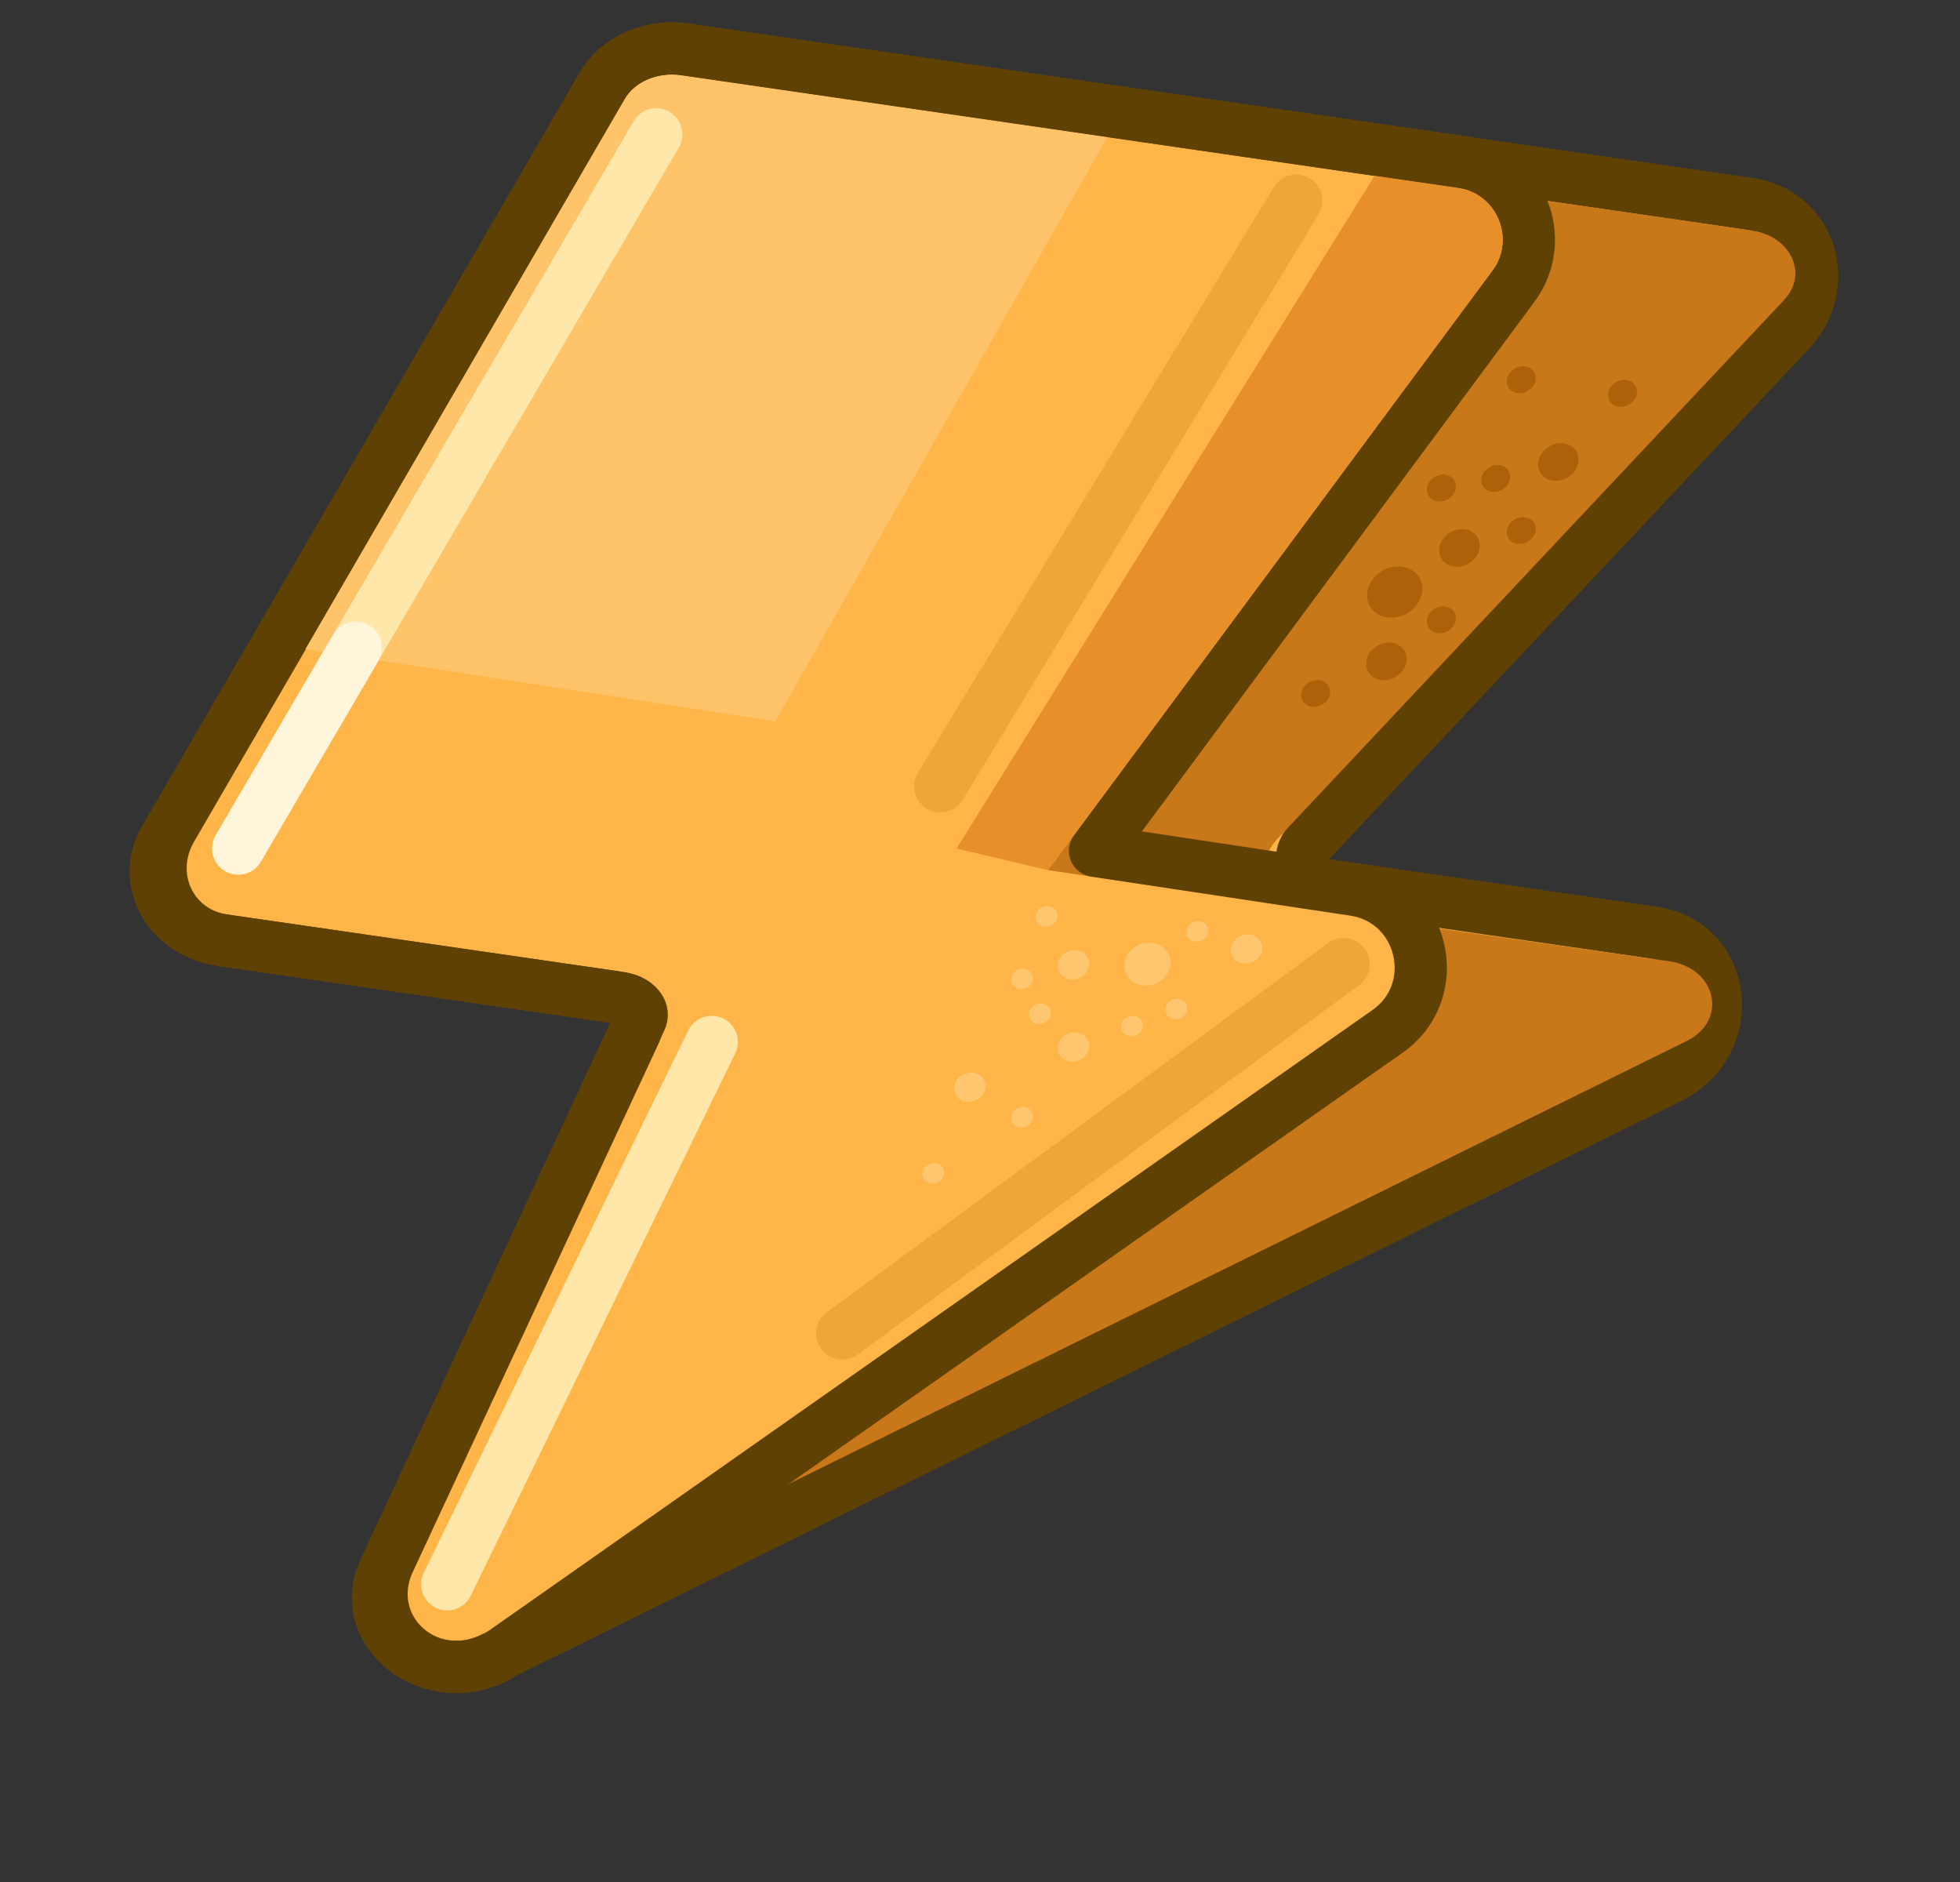 <svg width="75" height="72" viewBox="0 0 75 72" fill="none" xmlns="http://www.w3.org/2000/svg">
<rect x="0" y="0" width="75" height="72" fill="#333333" stroke="none"/>
<path d="M50.097 32.219L68.482 12.667C70.149 10.894 69.268 8.136 66.927 7.796L26.183 1.887C24.909 1.702 23.606 2.342 22.947 3.478L6.563 31.695C5.513 33.503 6.528 35.68 8.558 35.975L23.587 38.154C24.225 38.247 24.572 38.903 24.296 39.496L14.895 59.702C13.707 62.254 16.312 64.69 18.875 63.426L63.859 41.242C66.549 39.916 66.129 36.092 63.247 35.674L50.615 33.842C49.835 33.729 49.541 32.809 50.097 32.219Z" fill="#FFB547" stroke="#604104" stroke-width="2" stroke-linecap="round" stroke-linejoin="round"/>
<path d="M23.898 3.789C24.286 3.121 25.163 2.748 26.045 2.876L42.374 5.244L29.669 27.597L11.681 24.83L23.898 3.789Z" fill="#FFC369"/>
<path d="M17.113 60.611L27.234 39.861" stroke="#FFE7A9" stroke-width="2" stroke-linecap="round" stroke-linejoin="round"/>
<path d="M64.542 39.826L18.49 62.536L55.112 37.069L54.099 35.385L63.864 36.772C65.69 37.037 66.135 39.04 64.542 39.826Z" fill="#C87719"/>
<path d="M68.275 11.47L48.853 32.125C47.93 33.107 48.595 34.547 50.067 34.771L40.103 33.289L59.096 7.669L67.043 8.821C68.528 9.037 69.202 10.484 68.275 11.47Z" fill="#C87719"/>
<path d="M18.934 63.433C18.981 63.411 19.025 63.384 19.067 63.355L53.088 39.462C55.304 37.906 54.488 34.444 51.811 34.041L41.901 32.548L57.91 10.954C59.261 9.131 58.177 6.525 55.93 6.199L26.192 1.886C24.985 1.711 23.668 2.201 23.037 3.287L6.294 32.123C5.809 32.959 5.878 33.895 6.332 34.627C6.776 35.343 7.558 35.831 8.472 35.964L23.757 38.181C24.129 38.235 24.362 38.412 24.471 38.571C24.57 38.717 24.58 38.856 24.515 38.996L14.697 60.096C14.101 61.378 14.712 62.573 15.607 63.199C16.489 63.815 17.77 64.008 18.934 63.433Z" stroke="#604104" stroke-width="2" stroke-linecap="round" stroke-linejoin="round"/>
<path d="M40.103 33.29L57.102 10.359C58.003 9.143 57.28 7.406 55.782 7.189L52.598 6.727L36.604 32.462L40.103 33.29Z" fill="#E78F28"/>
<path d="M25.111 5.14L9.116 32.462" stroke="#FFE7A9" stroke-width="2" stroke-linecap="round" stroke-linejoin="round"/>
<path d="M9.116 32.462L13.615 24.777" stroke="#FFF5DB" stroke-width="2" stroke-linecap="round" stroke-linejoin="round"/>
<ellipse cx="0.73" cy="0.765" rx="0.73" ry="0.765" transform="matrix(0.937 0.35 -0.478 0.878 55.53 20.034)" fill="#AD6209"/>
<ellipse cx="0.73" cy="0.765" rx="0.73" ry="0.765" transform="matrix(0.937 0.35 -0.478 0.878 52.733 24.376)" fill="#AD6209"/>
<ellipse cx="0.996" cy="1.044" rx="0.996" ry="1.044" transform="matrix(0.937 0.35 -0.478 0.878 52.937 21.383)" fill="#AD6209"/>
<ellipse cx="0.73" cy="0.765" rx="0.73" ry="0.765" transform="matrix(0.937 0.35 -0.478 0.878 59.312 16.748)" fill="#AD6209"/>
<ellipse cx="0.522" cy="0.548" rx="0.522" ry="0.548" transform="matrix(0.937 0.35 -0.478 0.878 57.006 17.641)" fill="#AD6209"/>
<ellipse cx="0.522" cy="0.548" rx="0.522" ry="0.548" transform="matrix(0.937 0.35 -0.478 0.878 57.984 19.634)" fill="#AD6209"/>
<ellipse cx="0.522" cy="0.548" rx="0.522" ry="0.548" transform="matrix(0.937 0.35 -0.478 0.878 54.928 23.049)" fill="#AD6209"/>
<ellipse cx="0.522" cy="0.548" rx="0.522" ry="0.548" transform="matrix(0.937 0.35 -0.478 0.878 50.116 25.866)" fill="#AD6209"/>
<ellipse cx="0.522" cy="0.548" rx="0.522" ry="0.548" transform="matrix(0.937 0.35 -0.478 0.878 54.928 18.006)" fill="#AD6209"/>
<ellipse cx="0.522" cy="0.548" rx="0.522" ry="0.548" transform="matrix(0.937 0.35 -0.478 0.878 57.984 13.866)" fill="#AD6209"/>
<ellipse cx="0.522" cy="0.548" rx="0.522" ry="0.548" transform="matrix(0.937 0.35 -0.478 0.878 61.858 14.384)" fill="#AD6209"/>
<path d="M32.229 51.012L51.41 36.886" stroke="#F0A637" stroke-width="2" stroke-linecap="round" stroke-linejoin="round"/>
<path d="M35.981 30.081L49.601 7.675" stroke="#F0A637" stroke-width="2" stroke-linecap="round" stroke-linejoin="round"/>
<ellipse cx="0.865" cy="0.841" rx="0.865" ry="0.841" transform="matrix(0.975 0.223 -0.316 0.949 43.328 35.895)" fill="#FFC670"/>
<ellipse cx="0.588" cy="0.572" rx="0.588" ry="0.572" transform="matrix(0.975 0.223 -0.316 0.949 40.682 39.381)" fill="#FFC670"/>
<ellipse cx="0.588" cy="0.572" rx="0.588" ry="0.572" transform="matrix(0.975 0.223 -0.316 0.949 36.717 40.921)" fill="#FFC670"/>
<ellipse cx="0.588" cy="0.572" rx="0.588" ry="0.572" transform="matrix(0.975 0.223 -0.316 0.949 40.682 36.238)" fill="#FFC670"/>
<ellipse cx="0.588" cy="0.572" rx="0.588" ry="0.572" transform="matrix(0.975 0.223 -0.316 0.949 47.307 35.633)" fill="#FFC670"/>
<ellipse cx="0.412" cy="0.401" rx="0.412" ry="0.401" transform="matrix(0.975 0.223 -0.316 0.949 44.737 38.129)" fill="#FFC670"/>
<ellipse cx="0.412" cy="0.401" rx="0.412" ry="0.401" transform="matrix(0.975 0.223 -0.316 0.949 38.834 42.269)" fill="#FFC670"/>
<ellipse cx="0.412" cy="0.401" rx="0.412" ry="0.401" transform="matrix(0.975 0.223 -0.316 0.949 39.771 34.59)" fill="#FFC670"/>
<ellipse cx="0.412" cy="0.401" rx="0.412" ry="0.401" transform="matrix(0.975 0.223 -0.316 0.949 45.54 35.161)" fill="#FFC670"/>
<ellipse cx="0.412" cy="0.401" rx="0.412" ry="0.401" transform="matrix(0.975 0.223 -0.316 0.949 43.045 38.785)" fill="#FFC670"/>
<ellipse cx="0.412" cy="0.401" rx="0.412" ry="0.401" transform="matrix(0.975 0.223 -0.316 0.949 38.834 36.98)" fill="#FFC670"/>
<ellipse cx="0.412" cy="0.401" rx="0.412" ry="0.401" transform="matrix(0.975 0.223 -0.316 0.949 39.515 38.312)" fill="#FFC670"/>
<ellipse cx="0.412" cy="0.401" rx="0.412" ry="0.401" transform="matrix(0.975 0.223 -0.316 0.949 35.434 44.418)" fill="#FFC670"/>
</svg>
